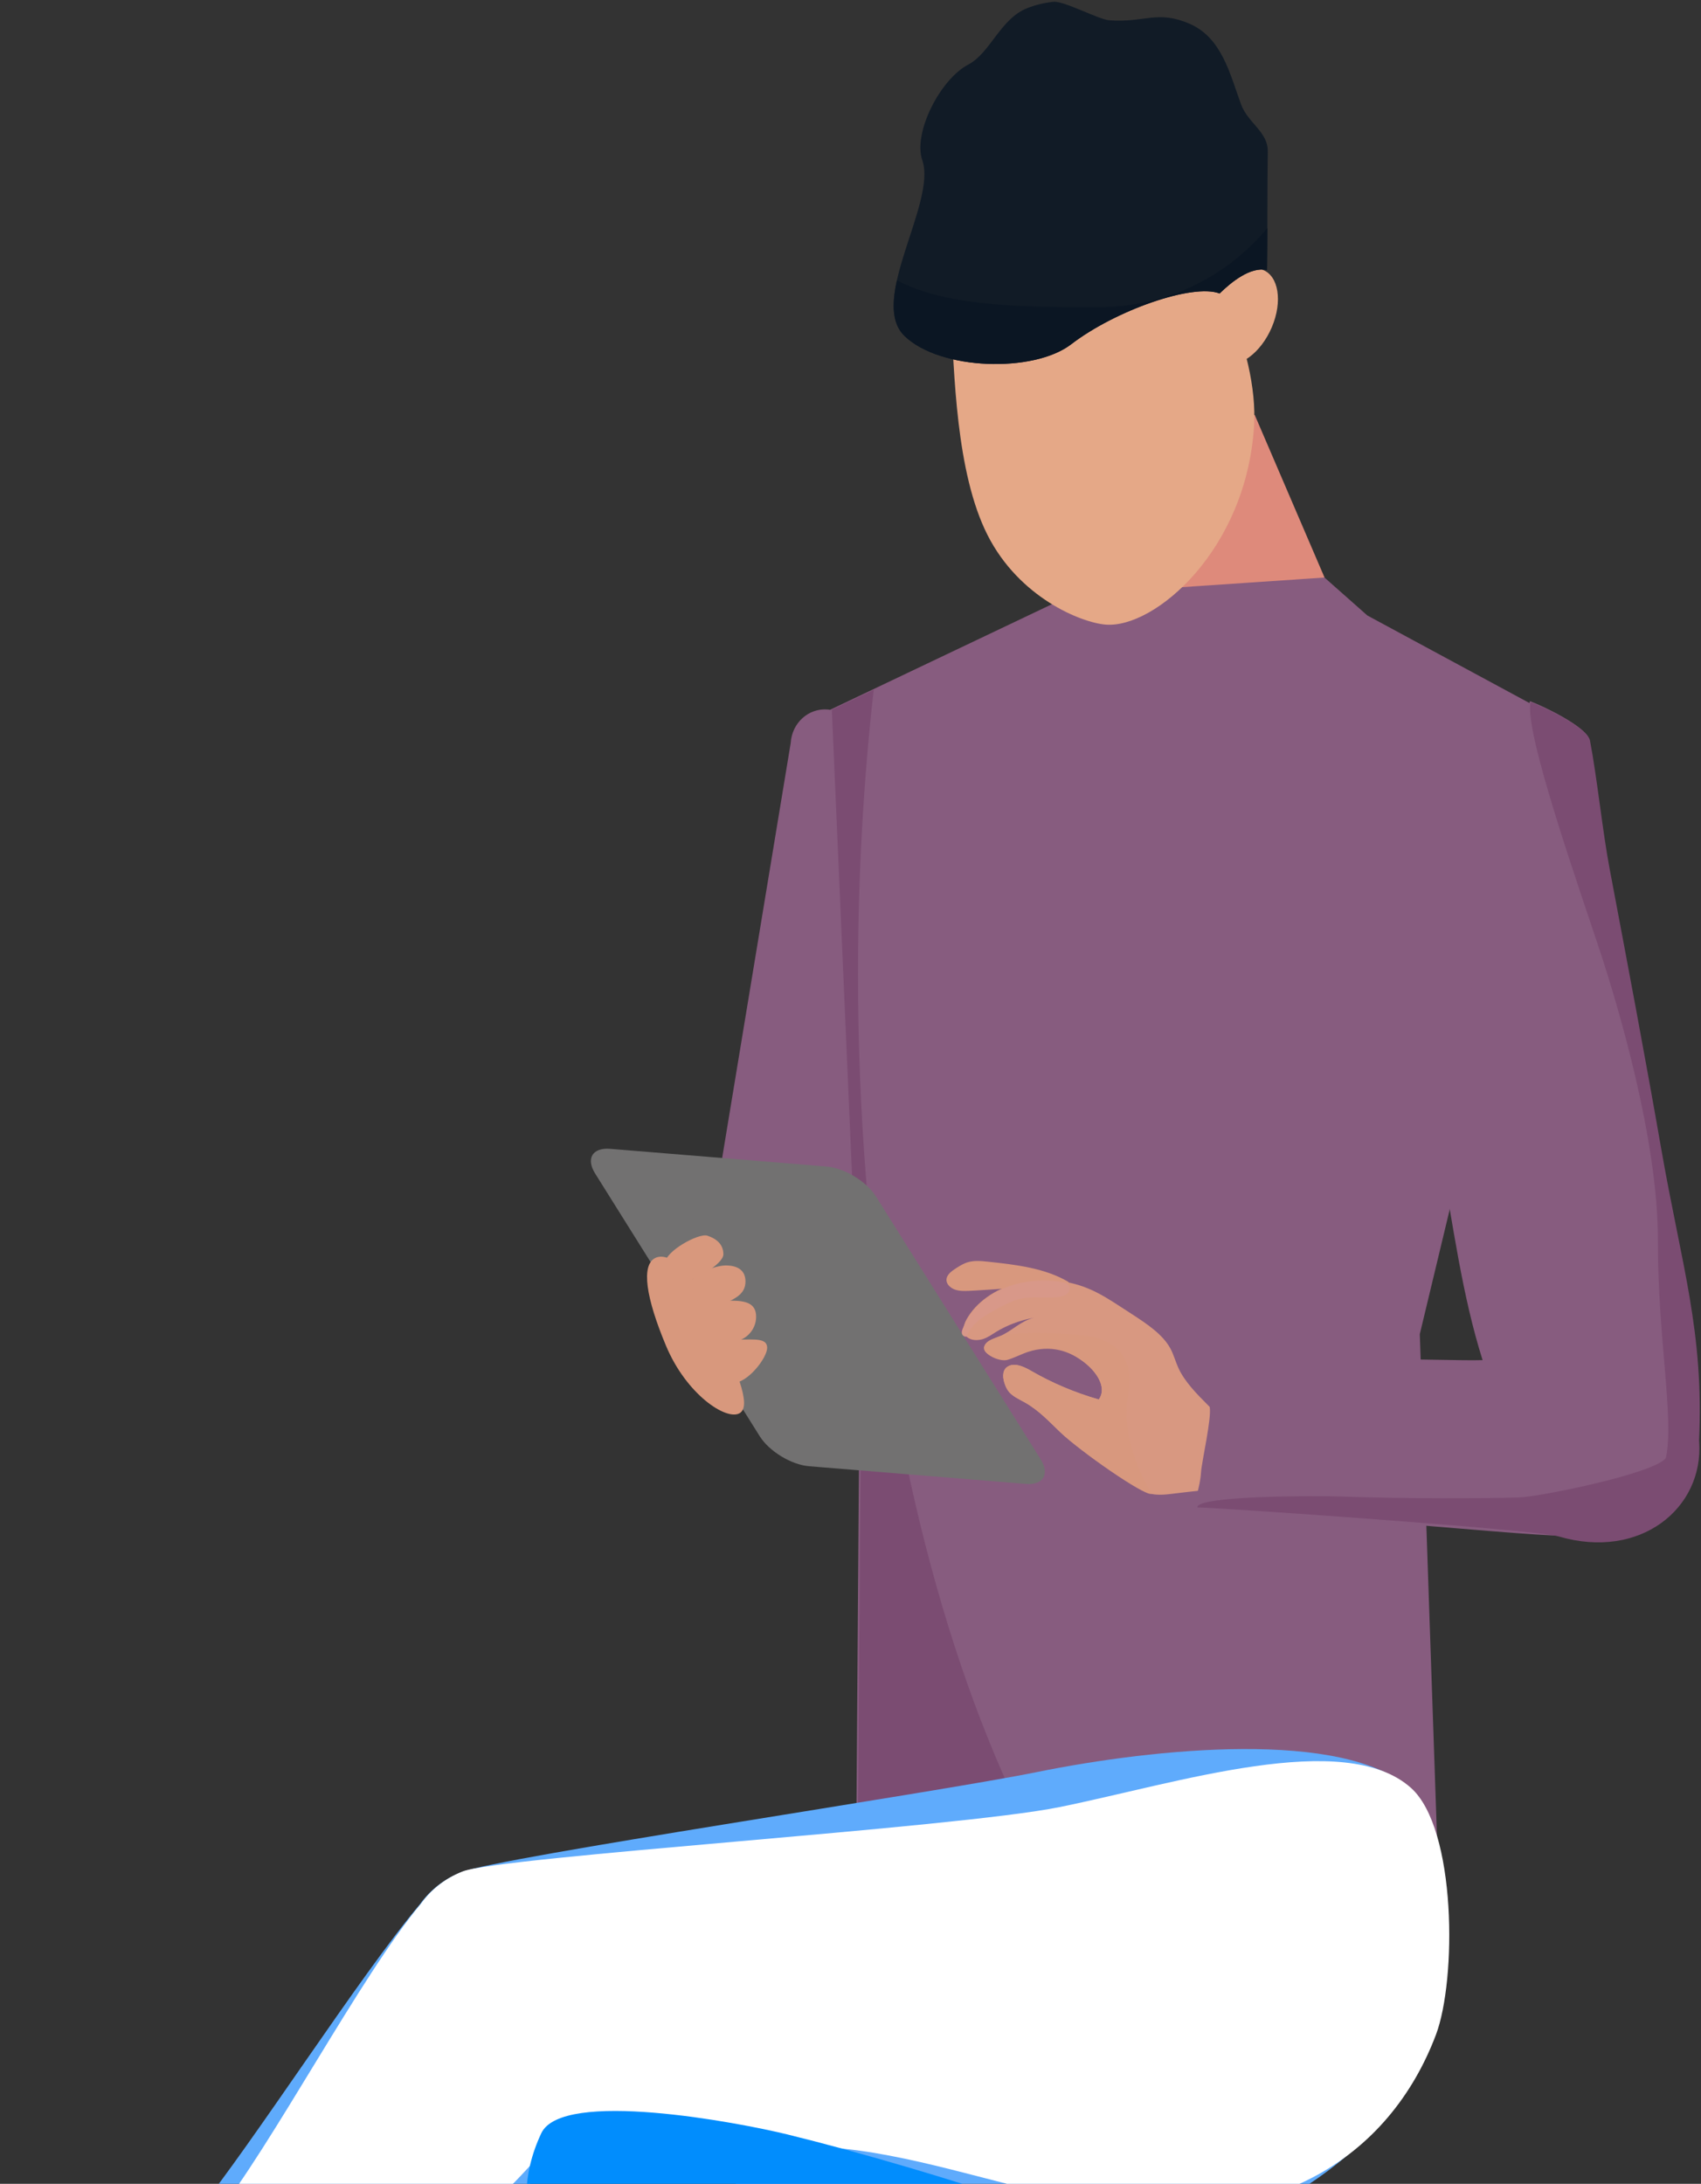 <?xml version="1.0" encoding="UTF-8" standalone="no"?>
<!DOCTYPE svg PUBLIC "-//W3C//DTD SVG 1.1//EN" "http://www.w3.org/Graphics/SVG/1.1/DTD/svg11.dtd">
<svg width="100%" height="100%" viewBox="0 0 236 303" version="1.1" xmlns="http://www.w3.org/2000/svg" xmlns:xlink="http://www.w3.org/1999/xlink" xml:space="preserve" xmlns:serif="http://www.serif.com/" style="fill-rule:evenodd;clip-rule:evenodd;stroke-linejoin:round;stroke-miterlimit:2;">
    <rect x="0" y="0" width="236" height="303" fill="#333333" stroke="none"/>
    <g transform="matrix(1,0,0,1,-1174.05,-5260.76)">
        <clipPath id="_clip1">
            <path d="M489.319,4930.58C452.65,4930.58 422.925,4960.31 422.925,4996.98L422.925,5497.52C422.925,5534.19 452.65,5563.92 489.319,5563.92L1430.68,5563.92C1467.35,5563.92 1497.08,5534.19 1497.08,5497.52L1497.08,4996.98C1497.08,4960.31 1467.35,4930.58 1430.68,4930.58L489.319,4930.58Z" clip-rule="nonzero"/>
        </clipPath>
        <g clip-path="url(#_clip1)">
            <g transform="matrix(1,0,0,1,1331.16,5317.08)">
                <path d="M0,39.321L12.442,32.49L26.658,23.807L16.979,1.264L1.504,0L0,39.321Z" style="fill:rgb(222,138,123);fill-rule:nonzero;"/>
            </g>
            <g transform="matrix(1,0,0,1,1273.26,5361.77)">
                <path d="M0,65.614C-0.171,68.402 8.688,67.476 11.353,67.693C14.021,67.909 19.661,66.116 19.831,63.329L20.146,2.876C20.316,0.085 18.291,-2.352 15.626,-2.57C12.96,-2.788 10.662,-0.705 10.493,2.085L0,65.614Z" style="fill:rgb(135,92,127);fill-rule:nonzero;"/>
            </g>
            <g transform="matrix(1,0,0,1,1292.62,5346.16)">
                <path d="M0,200.06L0.684,106.88L-3.387,13.074L30.186,-2.904L65.191,-5.268L71.141,-0.001L98.759,14.915L78.416,99.705L81.535,190.939L52.715,204.894L52.674,205.328L17.694,202.47L17.689,202.585L0,200.06Z" style="fill:rgb(135,92,127);fill-rule:nonzero;"/>
            </g>
            <g transform="matrix(1,0,0,1,1305.97,5328.32)">
                <path d="M0,-24.352C0.468,-15.863 0.697,-1.982 5.099,6.689C9.498,15.362 18.068,18.826 21.477,19.102C28.295,19.66 41.024,8.719 42.07,-8.487C42.706,-18.892 35.885,-33.957 27.79,-40.04C22.501,-44.012 15.872,-41.014 13.179,-41.232C6.36,-41.789 -0.949,-41.627 0,-24.352" style="fill:rgb(229,168,135);fill-rule:nonzero;"/>
            </g>
            <g transform="matrix(1,0,0,1,1289.46,5548.72)">
                <path d="M0,-189.49L5.811,-192.254C4.391,-179.664 3.633,-166.451 3.633,-152.827C3.633,-75.781 27.816,-11.816 59.576,0.644L56.098,2.33L56.061,2.764L21.081,-0.094L21.073,0.022L3.388,-2.504L4.07,-95.683L0,-189.49Z" style="fill:rgb(123,76,114);fill-rule:nonzero;"/>
            </g>
            <g transform="matrix(-0.347,0.938,0.938,0.347,1349.27,5301.41)">
                <path d="M4.027,-5.787C7.912,-5.971 11.059,-4.193 11.058,-1.821C11.059,0.552 7.91,2.625 4.027,2.807C0.146,2.989 -3.003,1.214 -3.003,-1.162C-3.004,-3.533 0.145,-5.604 4.027,-5.787" style="fill:rgb(229,168,135);fill-rule:nonzero;"/>
            </g>
            <g transform="matrix(1,0,0,1,1343.26,5271.9)">
                <path d="M0,29.583C1.566,28.054 4.278,25.8 6.574,26.345C6.653,21.13 6.604,15.106 6.684,9.893C6.726,7.128 3.927,5.954 2.959,3.298C1.423,-0.923 0.304,-5.897 -4.162,-7.84C-8.627,-9.784 -10.393,-7.962 -15.282,-8.321C-16.82,-8.434 -21.566,-11.048 -23.087,-10.888C-24.32,-10.755 -25.526,-10.465 -26.658,-10.023C-30.416,-8.566 -31.805,-3.792 -34.854,-2.191C-38.782,-0.132 -42.563,7.298 -41.246,11.106C-39.22,16.979 -48.803,30.573 -43.712,35.487C-38.782,40.251 -25.802,40.631 -20.596,36.632C-14.487,31.937 -3.722,28.147 0,29.583" style="fill:rgb(17,27,38);fill-rule:nonzero;"/>
            </g>
            <g transform="matrix(1,0,0,1,1279.46,5426.77)">
                <path d="M0,33.269C1.307,35.354 4.381,37.224 6.833,37.424L36.885,39.88C39.337,40.081 40.274,38.539 38.968,36.455L16.126,-0.002C14.819,-2.086 11.745,-3.956 9.293,-4.156L-20.757,-6.612C-23.209,-6.812 -24.146,-5.27 -22.84,-3.186L0,33.269Z" style="fill:rgb(114,113,113);fill-rule:nonzero;"/>
            </g>
            <g transform="matrix(1,0,0,1,1306.71,5438.81)">
                <path d="M0,-2.098C-0.66,-1.677 -1.395,-1.134 -1.345,-0.396C-1.305,0.184 -0.761,0.676 -0.147,0.885C0.463,1.094 1.128,1.083 1.77,1.054C4.604,0.931 7.422,0.579 10.266,0.721C12.155,0.815 14.342,1.04 15.62,-0.165C12.351,-2.102 8.348,-2.569 4.508,-2.983C3.532,-3.089 2.52,-3.192 1.603,-2.915C1.017,-2.74 0.505,-2.417 0,-2.098" style="fill:rgb(216,152,126);fill-rule:nonzero;"/>
            </g>
            <g transform="matrix(1,0,0,1,1345.75,5447.83)">
                <path d="M0,10.598C-0.162,10.324 -0.54,10.194 -1.415,9.874C-2.518,9.471 -3.365,8.638 -4.1,7.898C-5.708,6.281 -7.346,4.625 -8.217,2.711C-8.623,1.818 -8.853,0.882 -9.33,0.008C-10.404,-1.954 -12.603,-3.406 -14.716,-4.778C-15.221,-5.108 -15.729,-5.436 -16.233,-5.763C-17.665,-6.694 -19.113,-7.628 -20.753,-8.303C-23.799,-9.563 -27.432,-9.828 -30.572,-9.018C-33.714,-8.212 -36.322,-6.34 -37.627,-3.964C-38.082,-3.132 -38.28,-1.983 -37.32,-1.406C-36.737,-1.057 -35.924,-1.08 -35.282,-1.292C-34.64,-1.508 -34.119,-1.885 -33.577,-2.225C-32.029,-3.192 -30.193,-3.881 -28.238,-4.239C-30.102,-3.788 -31.287,-2.402 -32.983,-1.674C-33.491,-1.46 -34.047,-1.299 -34.494,-1.016C-34.941,-0.733 -35.275,-0.28 -35.134,0.177C-34.885,1.013 -33.396,1.187 -32.403,0.902C-31.494,0.64 -30.715,0.176 -29.816,-0.104C-26.856,-1.032 -23.268,0.262 -20.981,2.176C-19.361,3.529 -18.148,5.574 -19.249,7.108C-22.556,6.156 -25.711,4.822 -28.573,3.168C-29.512,2.625 -30.715,2.02 -31.688,2.433C-32.64,2.836 -32.621,3.918 -32.354,4.773C-32.21,5.236 -32.019,5.702 -31.666,6.101C-31.119,6.718 -30.244,7.1 -29.465,7.54C-27.537,8.636 -26.114,10.187 -24.604,11.633C-21.705,14.413 -13.003,19.999 -12.023,20.2C-10.912,20.426 -9.768,20.284 -8.66,20.139C-8.023,20.054 -0.33,19.143 -0.387,19.541C-0.021,17.015 0.147,14.466 0.125,11.908C0.121,11.199 0.147,10.844 0,10.598" style="fill:rgb(216,152,129);fill-rule:nonzero;"/>
            </g>
            <g transform="matrix(1,0,0,1,1340.68,5366.9)">
                <path d="M0,98.16C0.105,96.602 1.489,90.652 1.209,89.095C0.901,87.383 10.632,85.851 13.313,85.117C17.971,83.84 22.181,82.636 26.966,82.489C29.844,82.402 36.189,82.662 39.069,82.574C36.219,73.568 34.958,63.72 33.319,54.746C31.719,45.99 36.482,36.564 38.24,27.795C39.8,19.998 42.007,12.328 44.213,4.662C45.284,0.931 44.57,-5.123 45.64,-8.854C47.347,-8.235 53.52,-5.298 53.857,-3.52C54.875,1.86 55.588,9.023 56.605,14.404C59.061,27.379 61.513,40.353 63.78,53.342C66.548,69.211 69.696,78.554 68.986,93.656C68.988,93.692 68.996,93.728 69.002,93.765C69.752,100.673 61.027,106.559 49.518,106.908C45.975,107.014 0.173,102.765 -0.617,102.883C-0.832,101.244 -0.158,100.473 0,98.16" style="fill:rgb(135,92,127);fill-rule:nonzero;"/>
            </g>
            <g transform="matrix(1,0,0,1,1308.19,5438.31)">
                <path d="M0,7.881C0.647,5.986 2.685,4.833 4.582,3.839C5.535,3.339 6.508,2.831 7.595,2.609C9.242,2.274 11.003,2.628 12.677,2.403C13.135,2.344 13.605,2.233 13.935,1.948C14.265,1.663 14.408,1.171 14.147,0.819C13.915,0.495 13.458,0.388 13.04,0.323C10.247,-0.11 7.324,0.216 4.85,1.348C2.372,2.478 0.374,4.428 -0.565,6.784C-0.663,7.026 -0.748,7.286 -0.666,7.536C-0.58,7.783 -0.259,7.991 0,7.881" style="fill:rgb(216,152,137);fill-rule:nonzero;"/>
            </g>
            <g transform="matrix(1,0,0,1,1326.81,5466.99)">
                <path d="M0,-20.377C-1.432,-21.308 -12.351,-21.562 -14.047,-20.834C-14.555,-20.619 -15.11,-20.459 -15.558,-20.176C-16.005,-19.893 -16.339,-19.44 -16.197,-18.982C-15.948,-18.147 -13.982,-17.268 -12.987,-17.551C-12.08,-17.811 -10.925,-18.412 -10.027,-18.691C-7.069,-19.619 -4.331,-18.898 -2.045,-16.983C-0.425,-15.631 0.788,-13.586 -0.312,-12.052C-3.619,-13.004 -6.774,-14.338 -9.637,-15.991C-10.575,-16.534 -11.778,-17.14 -12.752,-16.727C-13.703,-16.323 -13.685,-15.241 -13.417,-14.387C-13.273,-13.924 -13.082,-13.457 -12.729,-13.059C-12.183,-12.441 -11.308,-12.06 -10.528,-11.619C-8.601,-10.523 -7.178,-8.973 -5.667,-7.526C-2.769,-4.746 5.81,1.185 6.913,1.04C7.238,0.999 2.469,-5.455 3.78,-12.815C4.914,-19.151 0.248,-20.217 0,-20.377" style="fill:rgb(216,152,126);fill-rule:nonzero;"/>
            </g>
            <g transform="matrix(1,0,0,1,1174.22,5515.27)">
                <path d="M0,94.398C2.458,84.201 14.278,68.412 27.063,52.558C34.982,42.739 49.785,19.566 58.07,9.727C59.429,7.843 61.287,6.261 63.832,5.249C69.093,3.156 129.227,-5.706 143.725,-8.646C160.057,-11.963 186.201,-14.588 195.42,-6.362C201.779,-0.694 201.773,20.304 198.887,27.921C192.539,44.671 171.64,59.162 143.725,59.162C133.633,59.162 124.229,57.173 116.336,53.753C109.916,52.593 91.68,43.541 86.832,42.398C82.577,41.396 83.406,40.175 79.651,39.098C79.641,39.173 75.938,42.83 75.927,42.909C73.938,54 50.502,66.539 39.712,79.922C27.128,95.527 16.402,108.517 8.955,108.874C6.635,108.986 4.956,102.967 3.468,100.875C2.052,98.89 -0.713,97.365 0,94.398" style="fill:rgb(95,171,252);fill-rule:nonzero;"/>
            </g>
            <g transform="matrix(-0.49,-0.872,-0.872,0.49,1267.52,5445.19)">
                <path d="M-1.462,-5.635C-8.739,-4.787 -14.632,-4.371 -14.632,-2.249C-14.631,-0.126 -8.735,2.899 -1.462,2.051C5.813,1.205 9.874,-0.409 9.874,-2.531C9.871,-4.656 5.81,-6.484 -1.462,-5.635" style="fill:rgb(216,152,125);fill-rule:nonzero;"/>
            </g>
            <g transform="matrix(1,0,0,1,1174.38,5515.18)">
                <path d="M0,94.397C2.456,84.198 16.577,69.173 29.364,53.318C37.279,43.5 49.785,19.566 58.067,9.725C59.428,7.839 61.287,6.26 63.831,5.248C69.09,3.155 132.199,-0.755 146.7,-3.696C163.031,-7.011 186.198,-14.589 195.421,-6.364C201.776,-0.697 201.773,20.303 198.886,27.921C192.539,44.669 176.159,56.4 148.67,50.777C137.497,48.493 125.665,44.302 114.819,43.542C108.398,42.382 102.246,42.017 97.399,40.875C93.142,39.871 83.406,40.174 79.648,39.097C79.64,39.172 75.972,42.847 75.927,42.907C68.035,52.81 50.502,66.539 39.709,79.921C27.128,95.525 16.4,108.515 8.952,108.873C6.632,108.986 4.957,102.964 3.465,100.873C2.052,98.888 -0.713,97.364 0,94.397" style="fill:white;fill-rule:nonzero;"/>
            </g>
            <g transform="matrix(0.144,0.99,0.99,-0.144,1269.04,5431.31)">
                <path d="M4.208,-3.324C5.614,-3.526 6.979,-2.363 7.156,-1.151C7.333,0.062 5.613,4.611 4.208,4.816C2.803,5.021 1.89,4.103 1.344,2.989C0.769,1.825 2.662,-3.1 4.208,-3.324" style="fill:rgb(216,152,125);fill-rule:nonzero;"/>
            </g>
            <g transform="matrix(1,0,0,1,1269.59,5439.8)">
                <path d="M0,-0.477C0,0.14 1.675,1.713 1.97,2.189C2.464,2.984 4.273,2.159 5.15,1.747C6.627,1.048 7.888,0.409 7.888,-1.239C7.888,-2.887 6.662,-3.461 5.15,-3.461C3.638,-3.461 0,-2.123 0,-0.477" style="fill:rgb(216,152,125);fill-rule:nonzero;"/>
            </g>
            <g transform="matrix(0,1,1,0,1276.06,5440.55)">
                <path d="M2.895,-4.169C4.824,-4.169 6.39,-2.586 6.39,-0.636C6.39,1.315 4.824,2.896 2.895,2.896C0.97,2.896 0.674,1.344 0.674,-0.609C0.674,-2.56 0.97,-4.169 2.895,-4.169" style="fill:rgb(216,152,125);fill-rule:nonzero;"/>
            </g>
            <g transform="matrix(0,1,1,0,1278.44,5445.72)">
                <path d="M2.046,-5.566C3.412,-5.566 6.935,-4.821 6.935,-2.718C6.935,-0.615 3.412,2.047 2.046,2.047C0.677,2.047 0.902,0.314 0.902,-1.789C0.902,-3.889 0.677,-5.566 2.046,-5.566" style="fill:rgb(216,152,125);fill-rule:nonzero;"/>
            </g>
            <g transform="matrix(1,0,0,1,1246.05,5555.72)">
                <path d="M0,123.577C-3.276,113.787 -2.026,92.042 -0.404,68.996C0.603,54.719 -0.241,24.016 1.025,9.409C1.099,6.811 1.698,4.001 3.099,1.022C5.991,-5.141 30.495,-0.466 37.233,1.185C46.788,3.527 61.124,7.639 75.301,12.614C94.842,19.472 112.155,6.382 104.522,10.709C99.129,15.446 81.786,18.077 76.893,18.838C71.984,19.598 28.445,20.036 28.473,20.107C32.55,30.155 23.87,58.597 22.496,78.05C20.896,100.734 19.377,119.838 13.975,126.609C12.294,128.718 8.338,127.737 6.168,127.47C4.113,127.219 0.953,126.424 0,123.577" style="fill:rgb(1,141,253);fill-rule:nonzero;"/>
            </g>
            <g transform="matrix(1,0,0,1,1360.14,5367.05)">
                <path d="M0,101.351C8.902,101.673 19.866,101.623 24.649,101.478C27.53,101.39 43.384,98.175 45.027,96.017C46.232,90.685 43.896,79.262 43.933,65.921C43.972,51.8 38.315,33.037 35.935,25.796C33.13,17.265 25.219,-5.137 26.292,-8.87C27.997,-8.253 34.173,-5.318 34.509,-3.538C35.528,1.841 36.237,9.005 37.257,14.383C39.71,27.359 42.165,40.333 44.431,53.326C47.202,69.195 50.347,78.535 49.636,93.637C49.64,93.673 49.65,93.71 49.653,93.748C50.301,102.937 41.513,110.221 30.17,106.888C26.767,105.889 -19.176,102.749 -19.966,102.867C-20.181,101.224 -3.507,101.224 0,101.351" style="fill:rgb(123,76,114);fill-rule:nonzero;"/>
            </g>
            <g transform="matrix(1,0,0,1,1326.42,5301.54)">
                <path d="M0,1.843C9.481,1.843 17.937,-2.444 23.467,-9.144C23.457,-7.141 23.447,-5.168 23.418,-3.3C21.122,-3.844 18.41,-1.591 16.844,-0.061C13.122,-1.497 2.356,2.293 -3.752,6.988C-8.958,10.987 -21.938,10.607 -26.868,5.843C-28.665,4.109 -28.631,1.291 -27.926,-1.888C-20.982,1.81 -10.135,1.843 0,1.843" style="fill:rgb(11,22,35);fill-rule:nonzero;"/>
            </g>
        </g>
    </g>
</svg>
